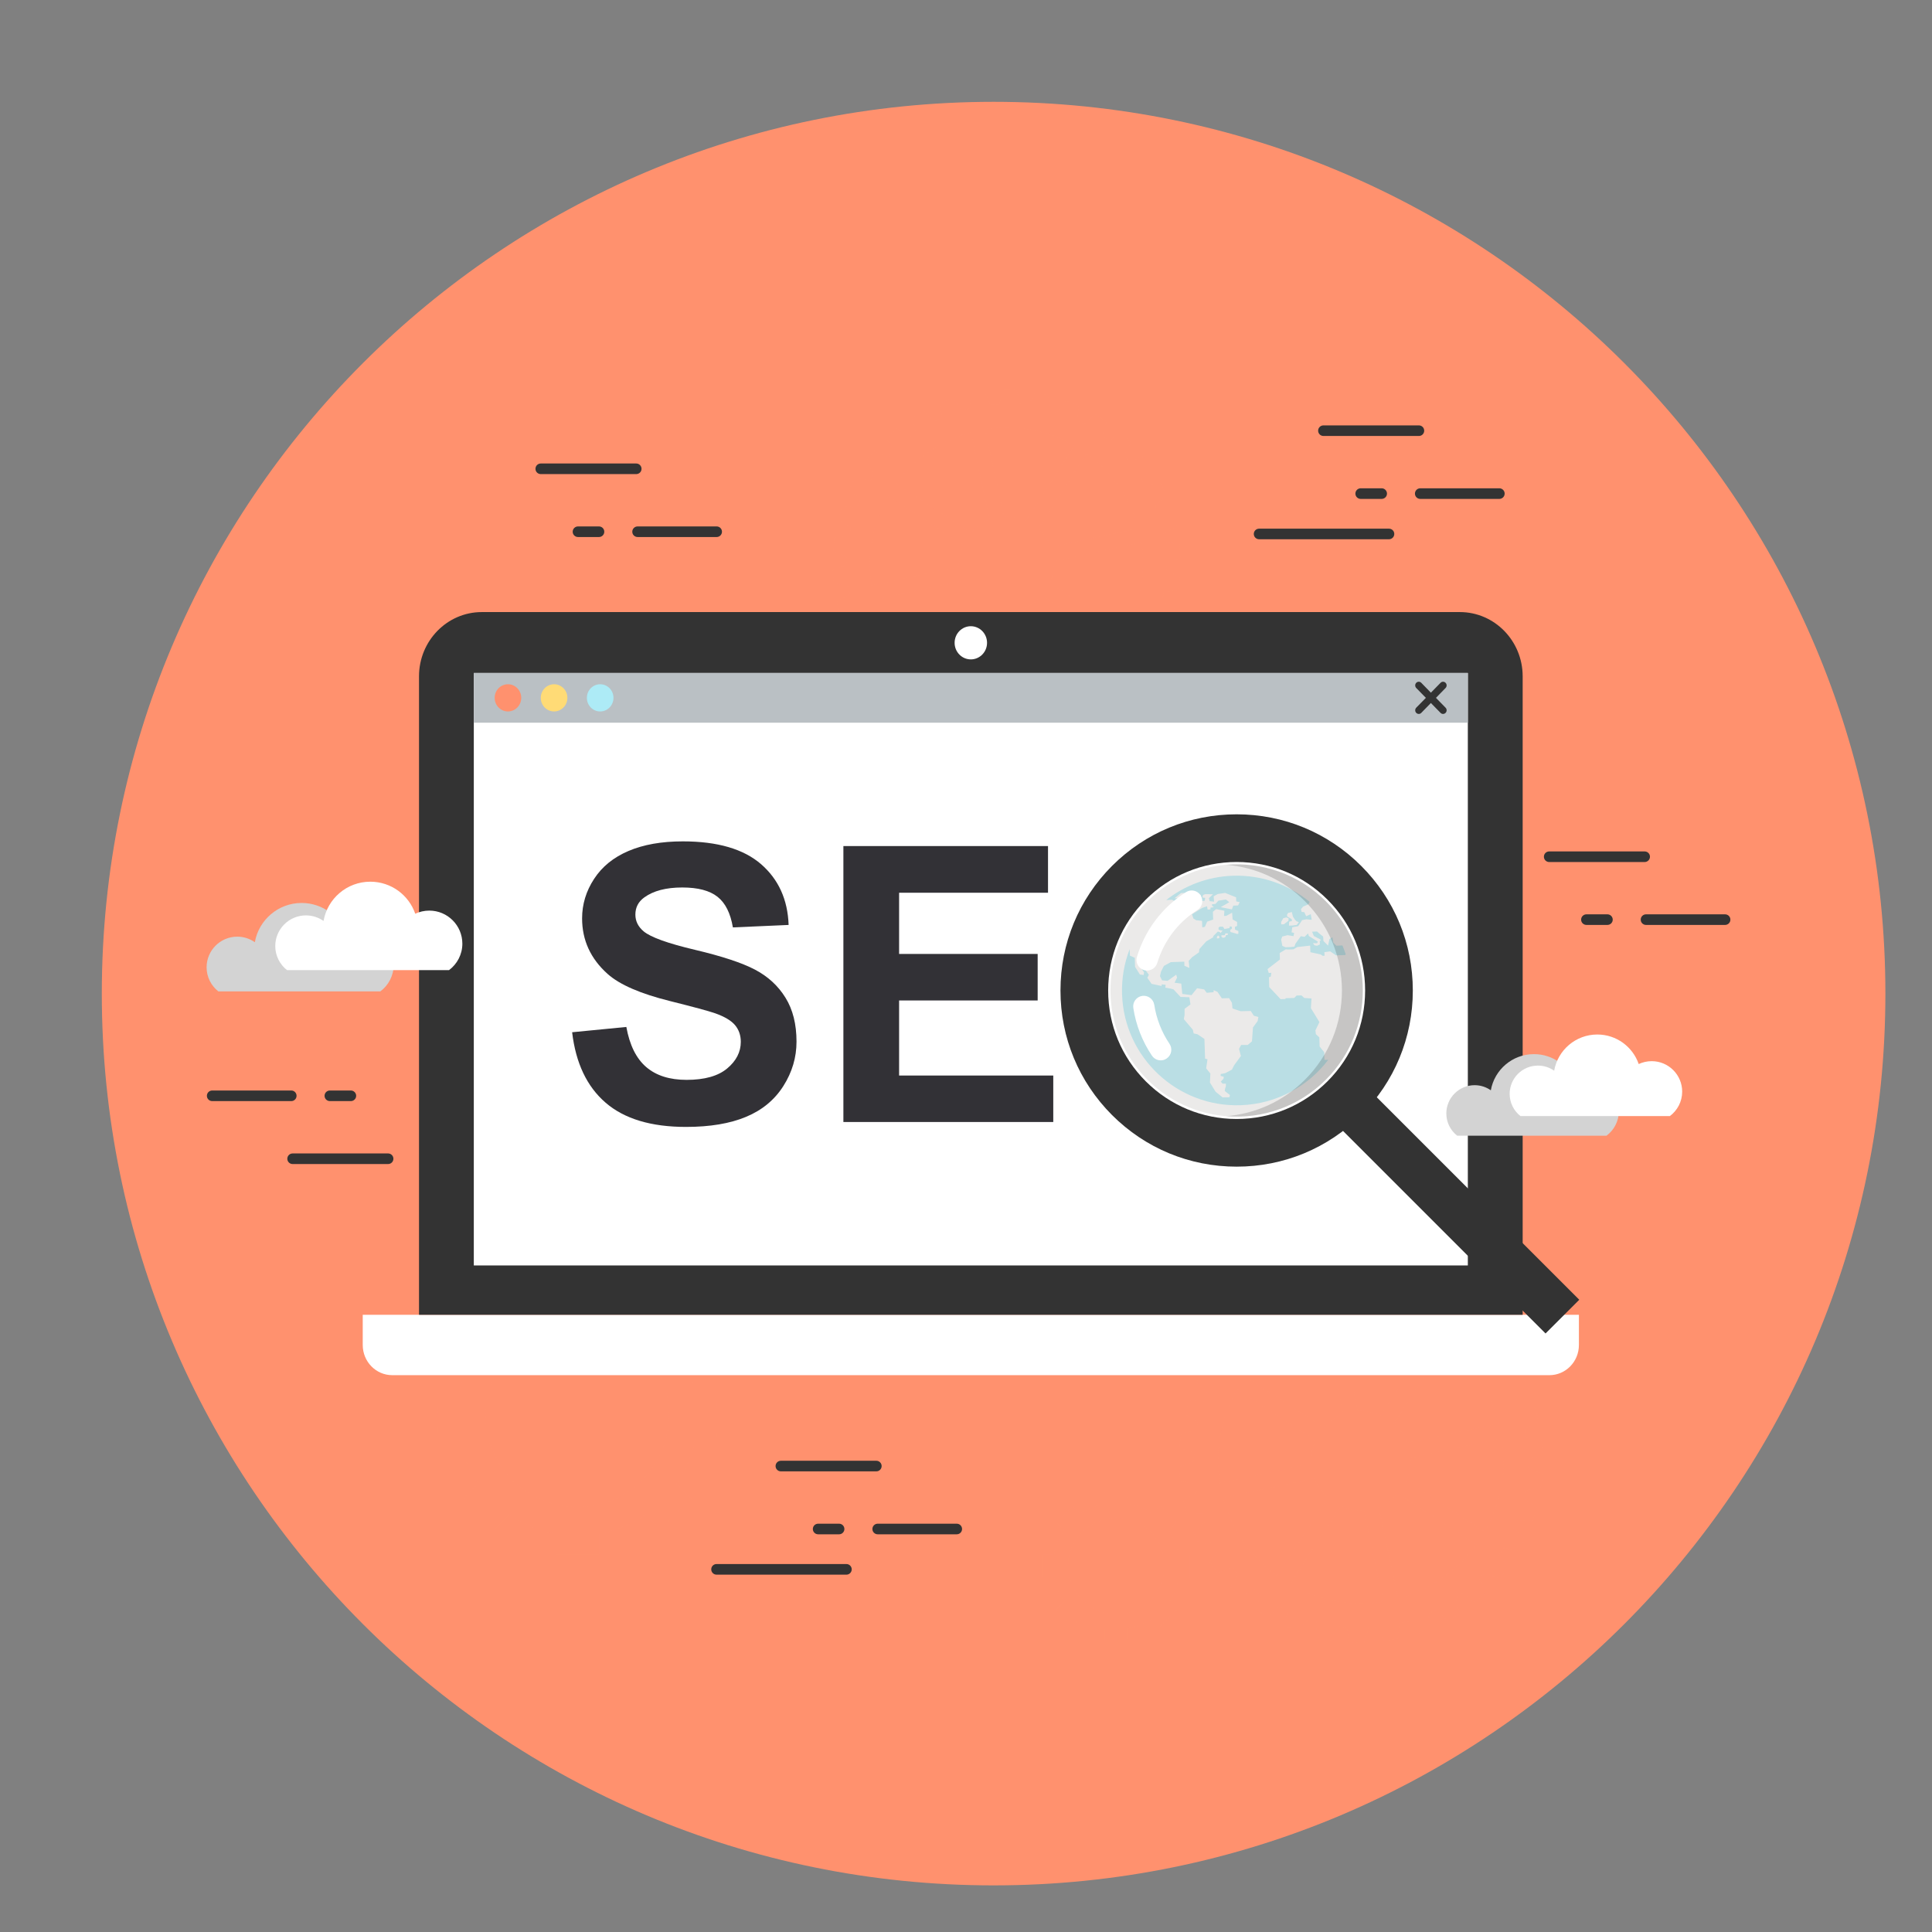 <?xml version="1.0" encoding="utf-8"?>
<!-- Generator: Adobe Illustrator 24.3.0, SVG Export Plug-In . SVG Version: 6.00 Build 0)  -->
<svg version="1.1" id="Layer_1" xmlns="http://www.w3.org/2000/svg" xmlns:xlink="http://www.w3.org/1999/xlink" x="0px" y="0px"
	 viewBox="18 18 140 140" enable-background="new 0 0 180 180" xml:space="preserve">
<rect x="18" y="18" width="140" height="140" fill="#808080" stroke="none"/>
<g>
	<g id="XMLID_208_">
		<path fill="#FF916E" d="M154.623,90.001c0,35.689-28.934,64.621-64.623,64.621c-35.689,0-64.623-28.932-64.623-64.621
			c0-35.691,28.934-64.623,64.623-64.623C125.689,25.378,154.623,54.31,154.623,90.001z"/>
	</g>
	<g opacity="0.5">
		<g>
			<g>
				<path fill="#FF916E" d="M69.924,122.153l-0.002-3.186h-1.51c-0.226-1.225-0.707-2.357-1.387-3.346l1.068-1.068l-2.256-2.254
					l-1.068,1.068c-0.774-0.533-1.647-0.945-2.578-1.207c-0.24-0.068-0.488-0.127-0.736-0.174c-0.01-0.002-0.023-0.002-0.033-0.004
					l0.004-1.512H58.24v1.512c-0.322,0.059-0.639,0.137-0.945,0.23c-0.867,0.262-1.676,0.654-2.402,1.156l-1.07-1.066l-2.252,2.252
					l1.068,1.066c-0.68,0.988-1.158,2.123-1.389,3.348l-1.508,0.002l0.002,3.186h1.508c0.229,1.225,0.705,2.359,1.389,3.348
					l-1.068,1.068l2.252,2.252l1.07-1.07c0.988,0.684,2.123,1.162,3.348,1.389v1.512l3.184-0.002v-1.51
					c0.324-0.061,0.639-0.137,0.947-0.229c0.865-0.264,1.672-0.658,2.402-1.16l1.068,1.07l2.252-2.256l-1.068-1.066
					c0.678-0.988,1.158-2.123,1.385-3.348L69.924,122.153z M59.832,127.21c-3.672,0-6.646-2.975-6.646-6.646
					c0-3.672,2.975-6.648,6.646-6.648c3.672,0,6.648,2.977,6.648,6.648C66.48,124.235,63.504,127.21,59.832,127.21z"/>
			</g>
		</g>
		<g>
			<g>
				<path fill="#FF916E" d="M104.213,132.319v-1.68h-0.795c-0.119-0.645-0.373-1.242-0.73-1.762l0.561-0.562l-1.186-1.187
					l-0.562,0.562c-0.41-0.281-0.869-0.498-1.359-0.637c-0.127-0.033-0.258-0.064-0.389-0.09c-0.004-0.002-0.01-0.002-0.016-0.004
					l0.002-0.795h-1.68v0.797c-0.17,0.031-0.336,0.072-0.498,0.121c-0.455,0.137-0.883,0.344-1.266,0.609l-0.562-0.562l-1.186,1.186
					l0.561,0.562c-0.358,0.52-0.609,1.119-0.729,1.764h-0.795v1.68h0.795c0.121,0.645,0.371,1.242,0.73,1.762l-0.562,0.562
					l1.186,1.188l0.564-0.562c0.521,0.357,1.119,0.611,1.764,0.729v0.797h1.678v-0.795c0.17-0.033,0.336-0.072,0.498-0.123
					c0.455-0.137,0.881-0.346,1.264-0.607l0.562,0.562l1.188-1.189l-0.562-0.562c0.358-0.52,0.611-1.117,0.73-1.762H104.213z
					 M98.898,134.981c-1.934,0-3.5-1.566-3.5-3.502c0-1.932,1.566-3.5,3.5-3.5c1.934,0,3.502,1.568,3.502,3.5
					C102.4,133.415,100.832,134.981,98.898,134.981z"/>
			</g>
		</g>
		<g>
			<path fill="#FF916E" d="M109.031,134.618c0.141,0.1,0.283,0.199,0.428,0.293c0.146,0.094,0.293,0.184,0.441,0.27l0.838-0.758
				c0.182,0.102,0.363,0.199,0.549,0.289l-0.144,1.121c0.314,0.143,0.633,0.273,0.955,0.391l0.684-0.896
				c0.197,0.064,0.395,0.125,0.592,0.182l0.064,1.125c0.336,0.084,0.67,0.156,1.01,0.211l0.51-1.01
				c0.205,0.029,0.408,0.053,0.613,0.07l0.27,1.096c0.346,0.02,0.689,0.029,1.033,0.023l0.314-1.09
				c0.205-0.008,0.412-0.023,0.615-0.045l0.469,1.027c0.342-0.043,0.682-0.1,1.021-0.168l0.107-1.125
				c0.199-0.047,0.4-0.098,0.6-0.158l0.646,0.928c0.328-0.105,0.654-0.227,0.973-0.355l-0.1-1.127
				c0.189-0.082,0.377-0.17,0.56-0.264l0.807,0.791c0.301-0.162,0.596-0.34,0.887-0.525l-0.303-1.086
				c0.17-0.117,0.338-0.238,0.5-0.365l0.939,0.629c0.266-0.217,0.525-0.443,0.777-0.682l-0.502-1.012
				c0.146-0.145,0.287-0.295,0.426-0.449l1.037,0.443c0.223-0.26,0.439-0.529,0.643-0.812l-0.68-0.904
				c0.059-0.086,0.115-0.17,0.172-0.256c0.057-0.088,0.109-0.174,0.164-0.262l1.104,0.246c0.172-0.301,0.33-0.609,0.477-0.918
				l-0.828-0.764c0.082-0.189,0.162-0.379,0.234-0.572l1.129,0.041c0.113-0.326,0.215-0.656,0.303-0.986l-0.959-0.6
				c0.049-0.201,0.092-0.404,0.129-0.608l1.113-0.168c0.051-0.34,0.094-0.682,0.117-1.025l-1.053-0.41
				c0.01-0.205,0.014-0.412,0.01-0.617l1.068-0.373c-0.012-0.346-0.033-0.689-0.074-1.031l-1.111-0.211
				c-0.025-0.203-0.061-0.408-0.102-0.611l0.98-0.559c-0.072-0.338-0.162-0.67-0.262-1.002l-1.131-0.006
				c-0.064-0.195-0.135-0.389-0.209-0.578l0.861-0.732c-0.133-0.318-0.285-0.627-0.441-0.934l-1.113,0.203
				c-0.1-0.18-0.203-0.357-0.314-0.531l0.715-0.879c-0.191-0.285-0.395-0.564-0.607-0.834l-1.055,0.402
				c-0.131-0.158-0.266-0.314-0.408-0.467l0.539-0.99c-0.24-0.246-0.49-0.484-0.75-0.713l-0.963,0.592
				c-0.158-0.131-0.32-0.258-0.488-0.381l0.348-1.074c-0.139-0.1-0.281-0.199-0.428-0.293c-0.145-0.094-0.295-0.182-0.441-0.27
				l-0.838,0.758c-0.18-0.102-0.363-0.199-0.547-0.289l0.145-1.121c-0.314-0.143-0.633-0.273-0.955-0.391l-0.684,0.896
				c-0.199-0.066-0.395-0.125-0.592-0.182l-0.064-1.125c-0.336-0.084-0.674-0.156-1.012-0.213l-0.51,1.012
				c-0.203-0.031-0.406-0.053-0.611-0.07l-0.271-1.094c-0.344-0.021-0.689-0.031-1.033-0.023l-0.312,1.086
				c-0.207,0.01-0.412,0.025-0.615,0.047l-0.471-1.029c-0.34,0.043-0.682,0.102-1.02,0.17l-0.109,1.125
				c-0.199,0.047-0.399,0.1-0.598,0.158l-0.648-0.928c-0.328,0.105-0.652,0.226-0.971,0.357l0.096,1.125
				c-0.188,0.082-0.375,0.168-0.557,0.262l-0.807-0.791c-0.303,0.162-0.6,0.342-0.889,0.527l0.305,1.086
				c-0.17,0.115-0.338,0.238-0.502,0.365l-0.938-0.629c-0.266,0.215-0.525,0.443-0.777,0.68l0.502,1.014
				c-0.148,0.145-0.289,0.295-0.428,0.449l-1.037-0.443c-0.221,0.262-0.438,0.529-0.641,0.811l0.678,0.908
				c-0.059,0.082-0.115,0.168-0.17,0.254c-0.057,0.086-0.109,0.174-0.164,0.264l-1.104-0.248c-0.176,0.301-0.33,0.607-0.48,0.916
				l0.832,0.764c-0.084,0.189-0.164,0.379-0.236,0.572l-1.129-0.039c-0.111,0.326-0.215,0.656-0.303,0.986l0.959,0.6
				c-0.049,0.201-0.09,0.404-0.127,0.605l-1.115,0.168c-0.051,0.342-0.092,0.684-0.115,1.025l1.053,0.414
				c-0.01,0.203-0.016,0.408-0.012,0.615l-1.066,0.373c0.012,0.346,0.033,0.689,0.072,1.031l1.111,0.211
				c0.027,0.203,0.061,0.408,0.102,0.609l-0.983,0.562c0.076,0.336,0.164,0.668,0.266,1l1.129,0.006
				c0.064,0.195,0.135,0.389,0.211,0.578l-0.863,0.733c0.133,0.318,0.285,0.627,0.443,0.934l1.111-0.203
				c0.1,0.182,0.205,0.357,0.316,0.531l-0.715,0.879c0.189,0.285,0.394,0.564,0.605,0.836l1.055-0.404
				c0.133,0.158,0.268,0.314,0.408,0.467l-0.539,0.99c0.24,0.246,0.492,0.484,0.75,0.711l0.965-0.59
				c0.156,0.131,0.32,0.258,0.486,0.381L109.031,134.618z M111.471,132.815l3.68-5.691c0.299,0.135,0.617,0.231,0.945,0.277
				c0.244,0.037,0.488,0.045,0.729,0.031l1.422,6.625C115.98,134.419,113.59,134.034,111.471,132.815z M119.32,133.827l-1.42-6.627
				c0.535-0.203,1.016-0.533,1.402-0.965l5.689,3.68C123.559,131.897,121.535,133.23,119.32,133.827z M125.59,128.993l-5.689-3.682
				c0.242-0.541,0.34-1.115,0.307-1.674l6.627-1.422C127.195,124.481,126.809,126.872,125.59,128.993z M126.604,121.14l-6.627,1.422
				c-0.201-0.531-0.529-1.016-0.967-1.404l3.682-5.689C124.672,116.901,126.004,118.925,126.604,121.14z M121.768,114.87
				l-3.682,5.693c-0.537-0.242-1.111-0.342-1.676-0.309l-1.42-6.627C117.254,113.267,119.646,113.651,121.768,114.87z
				 M113.914,113.858l1.422,6.627c-0.482,0.184-0.932,0.471-1.307,0.861c-0.033,0.033-0.066,0.068-0.098,0.104l-5.688-3.68
				C109.678,115.79,111.699,114.458,113.914,113.858z M107.645,118.694l5.687,3.68c-0.236,0.531-0.338,1.107-0.305,1.676
				l-6.625,1.422C106.043,123.206,106.428,120.815,107.645,118.694z M106.635,126.548l6.623-1.422
				c0.182,0.48,0.469,0.928,0.861,1.307c0.033,0.031,0.072,0.062,0.107,0.096l-3.682,5.689
				C108.564,130.784,107.232,128.761,106.635,126.548z"/>
		</g>
		<g>
			<path fill="#FF916E" d="M83.68,69.175c0.133,0.096,0.27,0.189,0.408,0.279c0.139,0.09,0.281,0.176,0.422,0.26l0.803-0.725
				c0.174,0.098,0.348,0.189,0.524,0.275l-0.139,1.072c0.301,0.137,0.605,0.262,0.914,0.373l0.654-0.857
				c0.188,0.062,0.377,0.121,0.566,0.174l0.061,1.076c0.32,0.08,0.643,0.148,0.967,0.203l0.488-0.967
				c0.195,0.029,0.389,0.049,0.584,0.066l0.26,1.049c0.33,0.02,0.66,0.027,0.988,0.021l0.301-1.041
				c0.195-0.008,0.393-0.021,0.588-0.043l0.447,0.984c0.328-0.043,0.652-0.098,0.977-0.164l0.104-1.074
				c0.191-0.045,0.383-0.094,0.574-0.15l0.619,0.885c0.313-0.1,0.621-0.215,0.928-0.34l-0.092-1.076
				c0.18-0.08,0.358-0.162,0.533-0.252l0.771,0.756c0.289-0.154,0.57-0.324,0.848-0.502l-0.289-1.039
				c0.162-0.111,0.322-0.229,0.479-0.35l0.898,0.602c0.254-0.207,0.502-0.424,0.742-0.652l-0.479-0.969
				c0.141-0.137,0.275-0.281,0.406-0.428l0.994,0.424c0.211-0.25,0.416-0.508,0.611-0.777l-0.648-0.865
				c0.057-0.082,0.111-0.162,0.164-0.246c0.055-0.082,0.107-0.166,0.158-0.248l1.055,0.236c0.166-0.289,0.316-0.582,0.457-0.879
				l-0.793-0.73c0.08-0.18,0.154-0.363,0.223-0.547l1.08,0.039c0.109-0.312,0.207-0.627,0.291-0.945l-0.916-0.572
				c0.047-0.191,0.084-0.387,0.119-0.58l1.068-0.16c0.049-0.328,0.09-0.654,0.111-0.98l-1.006-0.395
				c0.008-0.197,0.012-0.393,0.01-0.59l1.02-0.357c-0.012-0.33-0.033-0.658-0.07-0.986l-1.062-0.201
				c-0.025-0.195-0.061-0.391-0.098-0.584l0.939-0.535c-0.072-0.322-0.154-0.641-0.252-0.957l-1.08-0.006
				c-0.062-0.188-0.131-0.371-0.203-0.555l0.826-0.699c-0.127-0.305-0.273-0.6-0.426-0.893l-1.061,0.193
				c-0.096-0.172-0.197-0.342-0.301-0.508l0.682-0.84c-0.182-0.273-0.377-0.541-0.58-0.799l-1.008,0.385
				c-0.127-0.15-0.256-0.301-0.391-0.445l0.514-0.947c-0.229-0.236-0.467-0.463-0.717-0.682l-0.92,0.566
				c-0.15-0.127-0.307-0.246-0.467-0.365l0.332-1.027c-0.135-0.094-0.27-0.189-0.408-0.279c-0.141-0.09-0.283-0.174-0.424-0.258
				l-0.801,0.723c-0.172-0.096-0.346-0.189-0.523-0.275l0.139-1.07c-0.301-0.139-0.607-0.264-0.914-0.373l-0.654,0.855
				c-0.188-0.062-0.375-0.121-0.564-0.174l-0.062-1.076c-0.32-0.08-0.643-0.148-0.967-0.203l-0.486,0.967
				c-0.195-0.029-0.393-0.049-0.588-0.066l-0.258-1.049c-0.33-0.02-0.66-0.027-0.988-0.021l-0.301,1.041
				c-0.195,0.008-0.393,0.023-0.588,0.043l-0.447-0.982c-0.328,0.041-0.654,0.096-0.979,0.162l-0.102,1.074
				c-0.191,0.045-0.383,0.096-0.572,0.152l-0.621-0.887c-0.314,0.1-0.623,0.215-0.93,0.34l0.094,1.076
				c-0.18,0.08-0.359,0.162-0.533,0.252l-0.771-0.756c-0.289,0.154-0.572,0.324-0.85,0.504l0.291,1.039
				c-0.162,0.109-0.322,0.227-0.48,0.348l-0.898-0.602c-0.254,0.207-0.5,0.426-0.742,0.652l0.479,0.969
				c-0.139,0.137-0.273,0.281-0.406,0.428l-0.992-0.424c-0.213,0.25-0.418,0.508-0.611,0.777l0.646,0.865
				c-0.055,0.082-0.109,0.162-0.164,0.246c-0.053,0.082-0.105,0.166-0.154,0.25l-1.057-0.236c-0.166,0.287-0.316,0.582-0.457,0.877
				l0.793,0.733c-0.08,0.18-0.154,0.361-0.223,0.545l-1.08-0.039c-0.109,0.314-0.207,0.629-0.291,0.945l0.916,0.572
				c-0.045,0.193-0.086,0.387-0.121,0.58l-1.066,0.162c-0.049,0.324-0.088,0.652-0.111,0.98l1.008,0.393
				c-0.012,0.197-0.014,0.395-0.012,0.59l-1.02,0.357c0.01,0.33,0.031,0.658,0.07,0.984l1.061,0.203
				c0.027,0.195,0.061,0.391,0.098,0.584l-0.938,0.535c0.07,0.322,0.154,0.641,0.252,0.957l1.082,0.006
				c0.061,0.188,0.127,0.373,0.199,0.555l-0.824,0.699c0.127,0.305,0.271,0.602,0.424,0.893l1.062-0.193
				c0.096,0.172,0.195,0.342,0.301,0.51l-0.682,0.84c0.182,0.271,0.377,0.539,0.58,0.797l1.008-0.385
				c0.127,0.15,0.256,0.301,0.391,0.445l-0.516,0.949c0.23,0.234,0.469,0.461,0.717,0.68l0.922-0.566
				c0.15,0.127,0.307,0.248,0.467,0.365L83.68,69.175z M86.01,67.45l3.521-5.441c0.287,0.127,0.59,0.219,0.904,0.264
				c0.234,0.035,0.467,0.043,0.697,0.029l1.357,6.338C90.326,68.985,88.039,68.618,86.01,67.45z M93.521,68.419l-1.359-6.338
				c0.51-0.195,0.971-0.51,1.34-0.924l5.443,3.521C97.572,66.573,95.637,67.845,93.521,68.419z M99.518,63.794l-5.443-3.52
				c0.232-0.518,0.326-1.066,0.295-1.602l6.336-1.359C101.051,59.48,100.682,61.767,99.518,63.794z M100.486,56.284l-6.338,1.359
				c-0.193-0.508-0.508-0.971-0.926-1.342l3.52-5.441C98.637,52.231,99.912,54.165,100.486,56.284z M95.859,50.288l-3.521,5.443
				c-0.514-0.229-1.061-0.324-1.6-0.293l-1.359-6.34C91.545,48.753,93.832,49.122,95.859,50.288z M88.35,49.319l1.357,6.338
				c-0.461,0.178-0.891,0.451-1.248,0.824c-0.031,0.033-0.064,0.066-0.094,0.1l-5.439-3.52C84.295,51.167,86.23,49.892,88.35,49.319
				z M82.354,53.946l5.439,3.517c-0.227,0.51-0.324,1.059-0.293,1.604l-6.334,1.359C80.82,58.261,81.187,55.974,82.354,53.946z
				 M81.387,61.456l6.334-1.357c0.174,0.457,0.449,0.885,0.824,1.246c0.033,0.031,0.068,0.062,0.104,0.092l-3.521,5.443
				C83.232,65.507,81.959,63.573,81.387,61.456z"/>
		</g>
	</g>
	<g>
		<g>
			<g>
				<path fill="#FFFFFF" d="M44.285,113.274v2.188c0,1.207,0.957,2.188,2.137,2.188h83.855c1.18,0,2.137-0.98,2.137-2.188v-2.188
					H44.285z"/>
			</g>
			<g>
				<path fill="#333333" d="M128.338,113.274V67.011c0-2.572-2.039-4.658-4.553-4.658H52.914c-2.514,0-4.551,2.086-4.551,4.658
					v46.264H128.338z"/>
			</g>
			<g>
				<rect x="52.334" y="66.767" fill="#FFFFFF" width="72.031" height="42.932"/>
			</g>
			<g>
				<path fill="#FFFFFF" d="M89.525,64.581c0,0.664-0.527,1.201-1.176,1.201c-0.648,0-1.174-0.537-1.174-1.201
					c0-0.664,0.525-1.203,1.174-1.203C88.998,63.378,89.525,63.917,89.525,64.581z"/>
			</g>
			<g>
				<rect x="52.334" y="66.767" fill="#BAC0C4" width="72.031" height="3.603"/>
			</g>
			<g>
				<path fill="#FF916E" d="M55.771,68.569c0,0.543-0.43,0.986-0.963,0.986c-0.531,0-0.963-0.443-0.963-0.986
					c0-0.545,0.432-0.986,0.963-0.986C55.342,67.583,55.771,68.024,55.771,68.569z"/>
			</g>
			<g>
				<path fill="#FFDB76" d="M59.115,68.569c0,0.543-0.434,0.986-0.965,0.986c-0.533,0-0.963-0.443-0.963-0.986
					c0-0.545,0.43-0.986,0.963-0.986C58.682,67.583,59.115,68.024,59.115,68.569z"/>
			</g>
			<g>
				<path fill="#ADEBF6" d="M62.455,68.569c0,0.543-0.432,0.986-0.963,0.986c-0.533,0-0.965-0.443-0.965-0.986
					c0-0.545,0.432-0.986,0.965-0.986C62.023,67.583,62.455,68.024,62.455,68.569z"/>
			</g>
			<g>
				<path fill="#333333" d="M122.055,68.569l0.697-0.715c0.102-0.104,0.102-0.271,0-0.375c-0.102-0.104-0.264-0.104-0.365,0
					l-0.699,0.715l-0.697-0.715c-0.1-0.104-0.264-0.104-0.365,0c-0.1,0.104-0.1,0.271,0,0.375l0.699,0.715l-0.699,0.713
					c-0.1,0.105-0.1,0.271,0,0.375c0.102,0.104,0.266,0.104,0.365,0l0.697-0.715l0.699,0.715c0.102,0.104,0.264,0.104,0.365,0
					c0.102-0.104,0.102-0.27,0-0.375L122.055,68.569z"/>
			</g>
		</g>
		<g id="XMLID_206_">
			<path fill="#323136" d="M59.459,92.8l3.928-0.383c0.238,1.318,0.719,2.287,1.441,2.906c0.721,0.619,1.697,0.928,2.924,0.928
				c1.301,0,2.281-0.275,2.941-0.826c0.658-0.549,0.988-1.193,0.988-1.93c0-0.473-0.139-0.875-0.416-1.207
				c-0.277-0.332-0.762-0.621-1.453-0.865c-0.473-0.164-1.551-0.455-3.232-0.875c-2.164-0.535-3.684-1.195-4.555-1.977
				c-1.23-1.102-1.844-2.441-1.844-4.023c0-1.02,0.289-1.973,0.867-2.857c0.576-0.887,1.408-1.564,2.496-2.027
				c1.086-0.463,2.398-0.695,3.936-0.695c2.51,0,4.398,0.551,5.668,1.65c1.268,1.102,1.934,2.57,1.998,4.406l-4.039,0.178
				c-0.172-1.027-0.543-1.768-1.111-2.217c-0.568-0.451-1.42-0.676-2.557-0.676c-1.174,0-2.092,0.24-2.756,0.723
				c-0.428,0.311-0.641,0.725-0.641,1.242c0,0.473,0.199,0.877,0.6,1.215c0.51,0.426,1.746,0.871,3.711,1.336
				c1.965,0.465,3.416,0.943,4.359,1.439c0.939,0.494,1.676,1.172,2.207,2.033c0.533,0.857,0.799,1.92,0.799,3.184
				c0,1.146-0.318,2.219-0.955,3.219c-0.637,1.002-1.535,1.744-2.701,2.23c-1.162,0.486-2.613,0.73-4.35,0.73
				c-2.529,0-4.471-0.584-5.826-1.754C60.531,96.739,59.723,95.036,59.459,92.8z"/>
			<path fill="#323136" d="M79.115,99.306V79.31h14.828v3.383H83.152v4.432h10.041v3.371H83.152v5.441h11.172v3.369H79.115z"/>
		</g>
		<g>
			<g>
				<g>
					<path fill="#FFFFFF" d="M115.92,89.501c-0.154-4.574-3.984-8.158-8.561-8.02c-0.008,0-0.02,0-0.029,0
						c-4.588,0.156-8.18,3.998-8.027,8.582c0.156,4.584,4.002,8.174,8.59,8.018c0.01,0,0.019,0,0.029,0
						C112.496,97.909,116.074,94.075,115.92,89.501z"/>
				</g>
				<g>
					<polygon fill="#333333" points="107.785,94.005 107.785,94.007 107.785,94.005 					"/>
				</g>
				<g>
					<g>
						<path fill="#ADEBF6" d="M115.275,86.509l-0.436,0.021l-0.225-0.23l-0.055-0.383l-0.221,0.131l-0.102,0.473l-0.334-0.332
							l-0.023-0.322l-0.32-0.256l-0.117-0.111l-0.361,0.014l0.125,0.314l0.443,0.229l0.078,0.076l-0.094,0.051l0.012,0.254
							l-0.207,0.096l-0.182-0.033l-0.117-0.156l0.293,0.006l0.074-0.109l-0.664-0.416l-0.055-0.186l-0.256,0.248l-0.27-0.047
							l-0.389,0.543l-0.072,0.211l-0.26,0.031l-0.387,0.016l-0.232-0.1l-0.084-0.455l0.076-0.221l0.389-0.1l0.432,0.072l0.043-0.238
							l-0.184-0.037l0.049-0.371l0.428-0.08l0.287-0.436l0.309-0.062l0.283,0.031l0.102-0.004l-0.07-0.396l-0.334,0.148
							l-0.131-0.293l-0.197-0.021l-0.045-0.203l0.154-0.182l0.379-0.162l0.092-0.18c-1.504-1.238-3.445-1.959-5.541-1.893
							c-0.004,0-0.012,0-0.02,0c-1.822,0.062-3.492,0.711-4.83,1.76l0.42-0.02l0.189,0.098l0.354,0.064l0.035,0.137l0.559,0.002
							l-0.082-0.178l-0.496,0.004l0.111-0.115l-0.045-0.131l-0.449,0.016l0.477-0.383l0.471-0.016l0.232,0.297l0.367,0.01
							l0.213-0.223l0.17,0.076l-0.295,0.309c0,0-0.42,0.021-0.4,0.02c0.02,0,0.045,0.291,0.045,0.291l0.51-0.033l0.051-0.139
							l0.352-0.033l0.035-0.209l-0.209-0.029l0.064-0.188l0.156-0.053l0.555,0.008l-0.297,0.287l0.057,0.213l0.318,0.037
							l-0.031-0.387l0.297-0.168l0.537-0.08l0.631,0.254l0.162,0.065l0.01,0.297l0.25,0.053l-0.117,0.24l-0.281,0.01l-0.068,0.002
							l-0.098,0.274l-0.811-0.162l0.621-0.359l-0.248-0.197l-0.545,0.088l-0.045,0.051l-0.002-0.002l-0.008,0.014l-0.15,0.168
							l-0.26,0.029l0.025,0.131l0.092,0.033l-0.002,0.045l-0.213,0.035l-0.01,0.125l-0.203,0.018l-0.043-0.244l-0.359,0.123
							l-0.727,0.459l0.094,0.303l0.211,0.127l0.418,0.045l0.016,0.471l0.191-0.037l0.162-0.375l0.438-0.154l-0.02-0.564l0.238-0.193
							l0.596,0.119l-0.027,0.375l0.158-0.004l0.428-0.23l0.037,0.49l0.15,0.082l0.174,0.1l-0.002,0.293l-0.158,0.059l0.008,0.201
							l0.244,0.104v0.199l-0.104,0.014c-0.002-0.004-0.002-0.006-0.002-0.006L107.5,85.63l-0.336-0.092l-0.025-0.148l0,0
							l0.131-0.098l-0.004-0.135l-0.146-0.031l-0.031,0.127l-0.254,0.047l-0.025-0.008v0.014l-0.088,0.016l-0.078-0.143
							l-0.084-0.033l-0.182,0.006l-0.078,0.07l0.004,0.15l0.158,0.047l0.152,0.016l-0.033,0.016l-0.135,0.16l-0.064-0.074
							l-0.137-0.031l-0.355,0.359l0.049,0.037l-0.533,0.318l-0.494,0.551l-0.027,0.238l-0.5,0.354l-0.246,0.264l0.047,0.512
							l-0.359-0.154l-0.008-0.299l-0.98,0.035l-0.498,0.273l-0.209,0.414l-0.076,0.326l0.154,0.307l0.4,0.035l0.623-0.447
							l0.062,0.211l-0.18,0.371l0.484,0.066l0.074,0.746l0.668,0.09l0.404-0.5l0.514,0.086l0.189,0.244l0.49-0.045l0.008-0.146
							l0.275,0.123l0.318,0.467l0.525-0.012l0.205,0.332l0.043,0.414l0.377,0.129l0.211,0.072l0.732-0.018l0.225,0.344l0.33,0.094
							l-0.053,0.291l-0.34,0.467l-0.072,1.004l-0.311,0.264l-0.476,0.002l-0.15,0.281v0.002l0.135,0.512l-0.113,0.156l-0.383,0.525
							l-0.156,0.311l-0.484,0.254l-0.324,0.061l-0.01,0.139l0.23,0.057l-0.021,0.15l-0.197,0.203l0.129,0.152l0.246-0.002
							l-0.008,0.191l-0.059,0.189l-0.018,0.152l0.375,0.293l-0.043,0.162l-0.494,0.006l-0.508-0.414l-0.406-0.66l0.031-0.652
							l-0.303-0.377l0.094-0.66l-0.174-0.043l-0.047-1.424c0,0-0.498-0.35-0.523-0.35c-0.027,0.002-0.258-0.053-0.258-0.053
							l-0.059-0.268l-0.654-0.768l0.053-0.285l0.004-0.463l0.424-0.318l-0.078-0.518l-0.639-0.025l-0.516-0.551l-0.355-0.084
							l-0.23-0.035l0.021-0.209l-0.291-0.029l0.004,0.117l-0.732-0.156l-0.307-0.436l0.111-0.221l-0.482-0.656l-0.096-0.486
							l-0.186,0.006l0.076,0.475l0.336,0.48l-0.027,0.195l-0.271-0.033l-0.352-0.555l-0.021-0.658l-0.352-0.154l-0.016-0.473
							c-0.393,1.014-0.592,2.123-0.553,3.277c0.154,4.584,4.012,8.188,8.596,8.033c0.006,0,0.014,0,0.018,0
							c2.594-0.094,4.869-1.371,6.328-3.291l-0.275,0.008l-0.018-0.553l-0.332-0.416l-0.021-0.664l-0.252-0.234l-0.031-0.275
							l0.289-0.598l-0.619-1.01l0.045-0.701l-0.525-0.037l-0.201-0.186l-0.354,0.01l-0.172,0.174l-0.623,0.02l-0.018,0.057
							l-0.346,0.012l-0.824-0.879l-0.02-0.705l0.131-0.053l0.039-0.271l-0.186,0.008l-0.088-0.281l0.898-0.693l-0.016-0.471
							l0.441-0.266l0.182,0.014l0.369-0.014l0.285-0.166l0.93-0.104l0.018,0.477l0.742,0.162l0.148,0.098l0.135-0.004l-0.01-0.26
							l0.424-0.055l0.416,0.287l0.662-0.023l0.045-0.045C115.447,86.938,115.365,86.722,115.275,86.509z M111.266,84.274
							l0.074-0.119l0.27-0.064l0.082,0.33l0.152,0.229l0.102,0.109l0.178,0.061l-0.16,0.205l-0.32,0.041l-0.242,0.008l0.02-0.287
							l0.199-0.049l-0.023-0.135l-0.189-0.111l-0.137-0.084L111.266,84.274z M110.836,84.81l0.156-0.273l0.223-0.059l0.162,0.065
							l-0.01,0.18l-0.332,0.254l-0.193,0.006L110.836,84.81z M106.508,85.776l0.238-0.008l0.047-0.129l0.094-0.006l0.109,0.021
							l-0.043,0.096l-0.119,0.016l-0.019,0.113l-0.09,0.061l-0.145,0.018c-0.006-0.033-0.01-0.061-0.01-0.061l-0.059,0.002
							L106.508,85.776z M106.18,86.005l0.004-0.121l0.076-0.098l0.105,0.078l-0.014,0.121L106.18,86.005z"/>
					</g>
				</g>
			</g>
			<g>
				<path fill="#333333" d="M107.613,102.54c-3.412,0-6.617-1.328-9.029-3.738c-2.41-2.412-3.738-5.617-3.738-9.027
					c0-3.412,1.328-6.617,3.738-9.029c2.412-2.41,5.617-3.738,9.029-3.738c3.408,0,6.613,1.328,9.025,3.738
					c2.412,2.412,3.74,5.617,3.74,9.029c0,3.41-1.328,6.615-3.74,9.027C114.227,101.212,111.021,102.54,107.613,102.54z
					 M107.613,80.464c-2.488,0-4.826,0.969-6.586,2.727c-1.758,1.76-2.725,4.096-2.725,6.584c0,2.486,0.967,4.824,2.725,6.582
					c1.76,1.76,4.098,2.729,6.586,2.729c2.486,0,4.822-0.969,6.582-2.729c1.758-1.758,2.727-4.096,2.727-6.582
					c0-2.488-0.969-4.824-2.727-6.584C112.436,81.433,110.1,80.464,107.613,80.464z"/>
			</g>
			<g opacity="0.4">
				<path fill="#CCCBC9" d="M114.076,83.31c3.57,3.57,3.57,9.358,0,12.928s-9.359,3.57-12.93,0c-3.568-3.57-3.568-9.357,0-12.928
					C104.717,79.739,110.506,79.739,114.076,83.31z"/>
			</g>
			<g opacity="0.2">
				<path fill="#333333" d="M106.855,80.665c2.082,0.17,4.117,1.053,5.709,2.645c3.57,3.57,3.57,9.358,0,12.928
					c-1.592,1.594-3.627,2.475-5.709,2.645c2.586,0.213,5.242-0.666,7.221-2.645c3.57-3.57,3.57-9.357,0-12.928
					C112.098,81.331,109.441,80.452,106.855,80.665z"/>
			</g>
			<g>
				<path fill="#FFFFFF" d="M101.123,88.329c-0.072,0-0.148-0.01-0.223-0.031c-0.406-0.123-0.635-0.553-0.514-0.959
					c0.074-0.244,0.16-0.488,0.256-0.729c0.666-1.645,1.807-3.016,3.301-3.963c0.359-0.227,0.832-0.121,1.061,0.238
					c0.227,0.357,0.121,0.832-0.236,1.059c-1.223,0.775-2.156,1.896-2.699,3.242c-0.08,0.197-0.15,0.397-0.211,0.598
					C101.758,88.116,101.451,88.329,101.123,88.329z"/>
			</g>
			<g>
				<path fill="#FFFFFF" d="M102.111,94.837c-0.246,0-0.488-0.119-0.637-0.34c-0.697-1.031-1.162-2.225-1.35-3.455
					c-0.064-0.418,0.223-0.811,0.641-0.875c0.42-0.062,0.812,0.225,0.877,0.644c0.154,1.006,0.535,1.984,1.105,2.828
					c0.236,0.352,0.145,0.83-0.209,1.066C102.408,94.796,102.258,94.837,102.111,94.837z"/>
			</g>
			<g>
				
					<rect x="121.602" y="94.302" transform="matrix(0.707 -0.707 0.707 0.707 -38.472 118.105)" fill="#333333" width="3.456" height="22.382"/>
			</g>
		</g>
	</g>
	<g>
		<g>
			<path fill="#333333" d="M79.334,132.106h-9.41c-0.213,0-0.385-0.174-0.385-0.385c0-0.213,0.172-0.385,0.385-0.385h9.41
				c0.211,0,0.385,0.172,0.385,0.385C79.719,131.933,79.545,132.106,79.334,132.106z"/>
		</g>
		<g>
			<path fill="#333333" d="M78.805,129.181h-1.521c-0.211,0-0.383-0.172-0.383-0.383c0-0.213,0.172-0.385,0.383-0.385h1.521
				c0.211,0,0.383,0.172,0.383,0.385C79.187,129.009,79.016,129.181,78.805,129.181z"/>
		</g>
		<g>
			<path fill="#333333" d="M87.33,129.181H81.6c-0.211,0-0.383-0.172-0.383-0.383c0-0.213,0.172-0.385,0.383-0.385h5.73
				c0.213,0,0.385,0.172,0.385,0.385C87.715,129.009,87.543,129.181,87.33,129.181z"/>
		</g>
		<g>
			<path fill="#333333" d="M81.504,124.62h-6.918c-0.213,0-0.385-0.172-0.385-0.383c0-0.213,0.172-0.385,0.385-0.385h6.918
				c0.211,0,0.383,0.172,0.383,0.385C81.887,124.448,81.715,124.62,81.504,124.62z"/>
		</g>
	</g>
	<g>
		<g>
			<path fill="#333333" d="M118.65,57.077h-9.41c-0.213,0-0.385-0.172-0.385-0.385c0-0.213,0.172-0.383,0.385-0.383h9.41
				c0.213,0,0.385,0.17,0.385,0.383C119.035,56.905,118.863,57.077,118.65,57.077z"/>
		</g>
		<g>
			<path fill="#333333" d="M118.121,54.153h-1.519c-0.213,0-0.385-0.172-0.385-0.385c0-0.211,0.172-0.385,0.385-0.385h1.519
				c0.211,0,0.385,0.174,0.385,0.385C118.506,53.981,118.332,54.153,118.121,54.153z"/>
		</g>
		<g>
			<path fill="#333333" d="M126.648,54.153h-5.731c-0.213,0-0.385-0.172-0.385-0.385c0-0.211,0.172-0.385,0.385-0.385h5.731
				c0.211,0,0.385,0.174,0.385,0.385C127.033,53.981,126.859,54.153,126.648,54.153z"/>
		</g>
		<g>
			<path fill="#333333" d="M120.82,49.593h-6.918c-0.213,0-0.385-0.172-0.385-0.385c0-0.211,0.172-0.383,0.385-0.383h6.918
				c0.213,0,0.383,0.172,0.383,0.383C121.203,49.421,121.033,49.593,120.82,49.593z"/>
		</g>
	</g>
	<g>
		<g>
			<path fill="#333333" d="M43.424,97.79h-1.52c-0.213,0-0.385-0.172-0.385-0.383c0-0.213,0.172-0.385,0.385-0.385h1.52
				c0.211,0,0.385,0.172,0.385,0.385C43.809,97.618,43.635,97.79,43.424,97.79z"/>
		</g>
		<g>
			<path fill="#333333" d="M39.107,97.79h-5.73c-0.213,0-0.385-0.172-0.385-0.383c0-0.213,0.172-0.385,0.385-0.385h5.73
				c0.213,0,0.383,0.172,0.383,0.385C39.49,97.618,39.32,97.79,39.107,97.79z"/>
		</g>
		<g>
			<path fill="#333333" d="M46.123,102.351h-6.918c-0.213,0-0.385-0.172-0.385-0.383c0-0.213,0.172-0.385,0.385-0.385h6.918
				c0.213,0,0.385,0.172,0.385,0.385C46.508,102.179,46.336,102.351,46.123,102.351z"/>
		</g>
	</g>
	<g>
		<g>
			<path fill="#333333" d="M134.48,85.024h-1.521c-0.211,0-0.385-0.172-0.385-0.383c0-0.213,0.174-0.385,0.385-0.385h1.521
				c0.211,0,0.385,0.172,0.385,0.385C134.865,84.853,134.691,85.024,134.48,85.024z"/>
		</g>
		<g>
			<path fill="#333333" d="M143.006,85.024h-5.73c-0.213,0-0.383-0.172-0.383-0.383c0-0.213,0.17-0.385,0.383-0.385h5.73
				c0.213,0,0.385,0.172,0.385,0.385C143.391,84.853,143.219,85.024,143.006,85.024z"/>
		</g>
		<g>
			<path fill="#333333" d="M137.178,80.466h-6.918c-0.213,0-0.383-0.174-0.383-0.385c0-0.213,0.17-0.383,0.383-0.383h6.918
				c0.213,0,0.385,0.17,0.385,0.383C137.562,80.292,137.391,80.466,137.178,80.466z"/>
		</g>
	</g>
	<g>
		<g>
			<path fill="#333333" d="M61.404,56.915h-1.52c-0.211,0-0.385-0.172-0.385-0.383c0-0.213,0.174-0.385,0.385-0.385h1.52
				c0.213,0,0.385,0.172,0.385,0.385C61.789,56.743,61.617,56.915,61.404,56.915z"/>
		</g>
		<g>
			<path fill="#333333" d="M69.932,56.915h-5.729c-0.213,0-0.385-0.172-0.385-0.383c0-0.213,0.172-0.385,0.385-0.385h5.729
				c0.213,0,0.385,0.172,0.385,0.385C70.316,56.743,70.145,56.915,69.932,56.915z"/>
		</g>
		<g>
			<path fill="#333333" d="M64.105,52.355h-6.918c-0.215,0-0.385-0.17-0.385-0.383c0-0.213,0.17-0.385,0.385-0.385h6.918
				c0.211,0,0.383,0.172,0.383,0.385C64.488,52.185,64.316,52.355,64.105,52.355z"/>
		</g>
	</g>
	<g id="XMLID_192_">
		<g id="XMLID_200_">
			<g id="XMLID_202_">
				<path fill="#D3D3D3" d="M33.822,89.841h11.738c0.586-0.436,0.967-1.133,0.967-1.92c0-1.322-1.072-2.396-2.395-2.396
					c-0.365,0-0.711,0.084-1.02,0.229c-0.467-1.352-1.748-2.322-3.256-2.322c-1.695,0-3.105,1.229-3.389,2.844
					c-0.361-0.252-0.799-0.402-1.273-0.402c-1.227,0-2.223,0.996-2.223,2.223C32.973,88.804,33.307,89.435,33.822,89.841z"/>
			</g>
		</g>
		<g id="XMLID_193_">
			<g id="XMLID_198_">
				<path fill="#FFFFFF" d="M38.799,88.3h11.738c0.586-0.438,0.967-1.133,0.967-1.918c0-1.324-1.074-2.396-2.396-2.396
					c-0.365,0-0.709,0.082-1.018,0.227c-0.465-1.352-1.746-2.322-3.256-2.322c-1.697,0-3.105,1.229-3.389,2.844
					c-0.361-0.252-0.801-0.402-1.275-0.402c-1.227,0-2.223,0.996-2.223,2.223C37.947,87.263,38.283,87.894,38.799,88.3z"/>
			</g>
		</g>
	</g>
	<g id="XMLID_177_">
		<g id="XMLID_190_">
			<g id="XMLID_191_">
				<path fill="#D3D3D3" d="M123.592,100.296h10.824c0.539-0.402,0.891-1.045,0.891-1.771c0-1.219-0.988-2.209-2.209-2.209
					c-0.336,0-0.654,0.076-0.94,0.211c-0.428-1.246-1.609-2.141-3.002-2.141c-1.564,0-2.863,1.131-3.125,2.621
					c-0.334-0.234-0.736-0.371-1.176-0.371c-1.131,0-2.049,0.918-2.049,2.051C122.807,99.341,123.115,99.921,123.592,100.296z"/>
			</g>
		</g>
		<g id="XMLID_178_">
			<g id="XMLID_188_">
				<path fill="#FFFFFF" d="M128.18,98.876h10.824c0.541-0.404,0.893-1.045,0.893-1.771c0-1.221-0.99-2.209-2.209-2.209
					c-0.336,0-0.654,0.076-0.941,0.209c-0.428-1.244-1.609-2.141-3-2.141c-1.566,0-2.863,1.133-3.127,2.623
					c-0.332-0.234-0.736-0.371-1.174-0.371c-1.133,0-2.051,0.918-2.051,2.049C127.395,97.919,127.703,98.501,128.18,98.876z"/>
			</g>
		</g>
	</g>
</g>
</svg>
